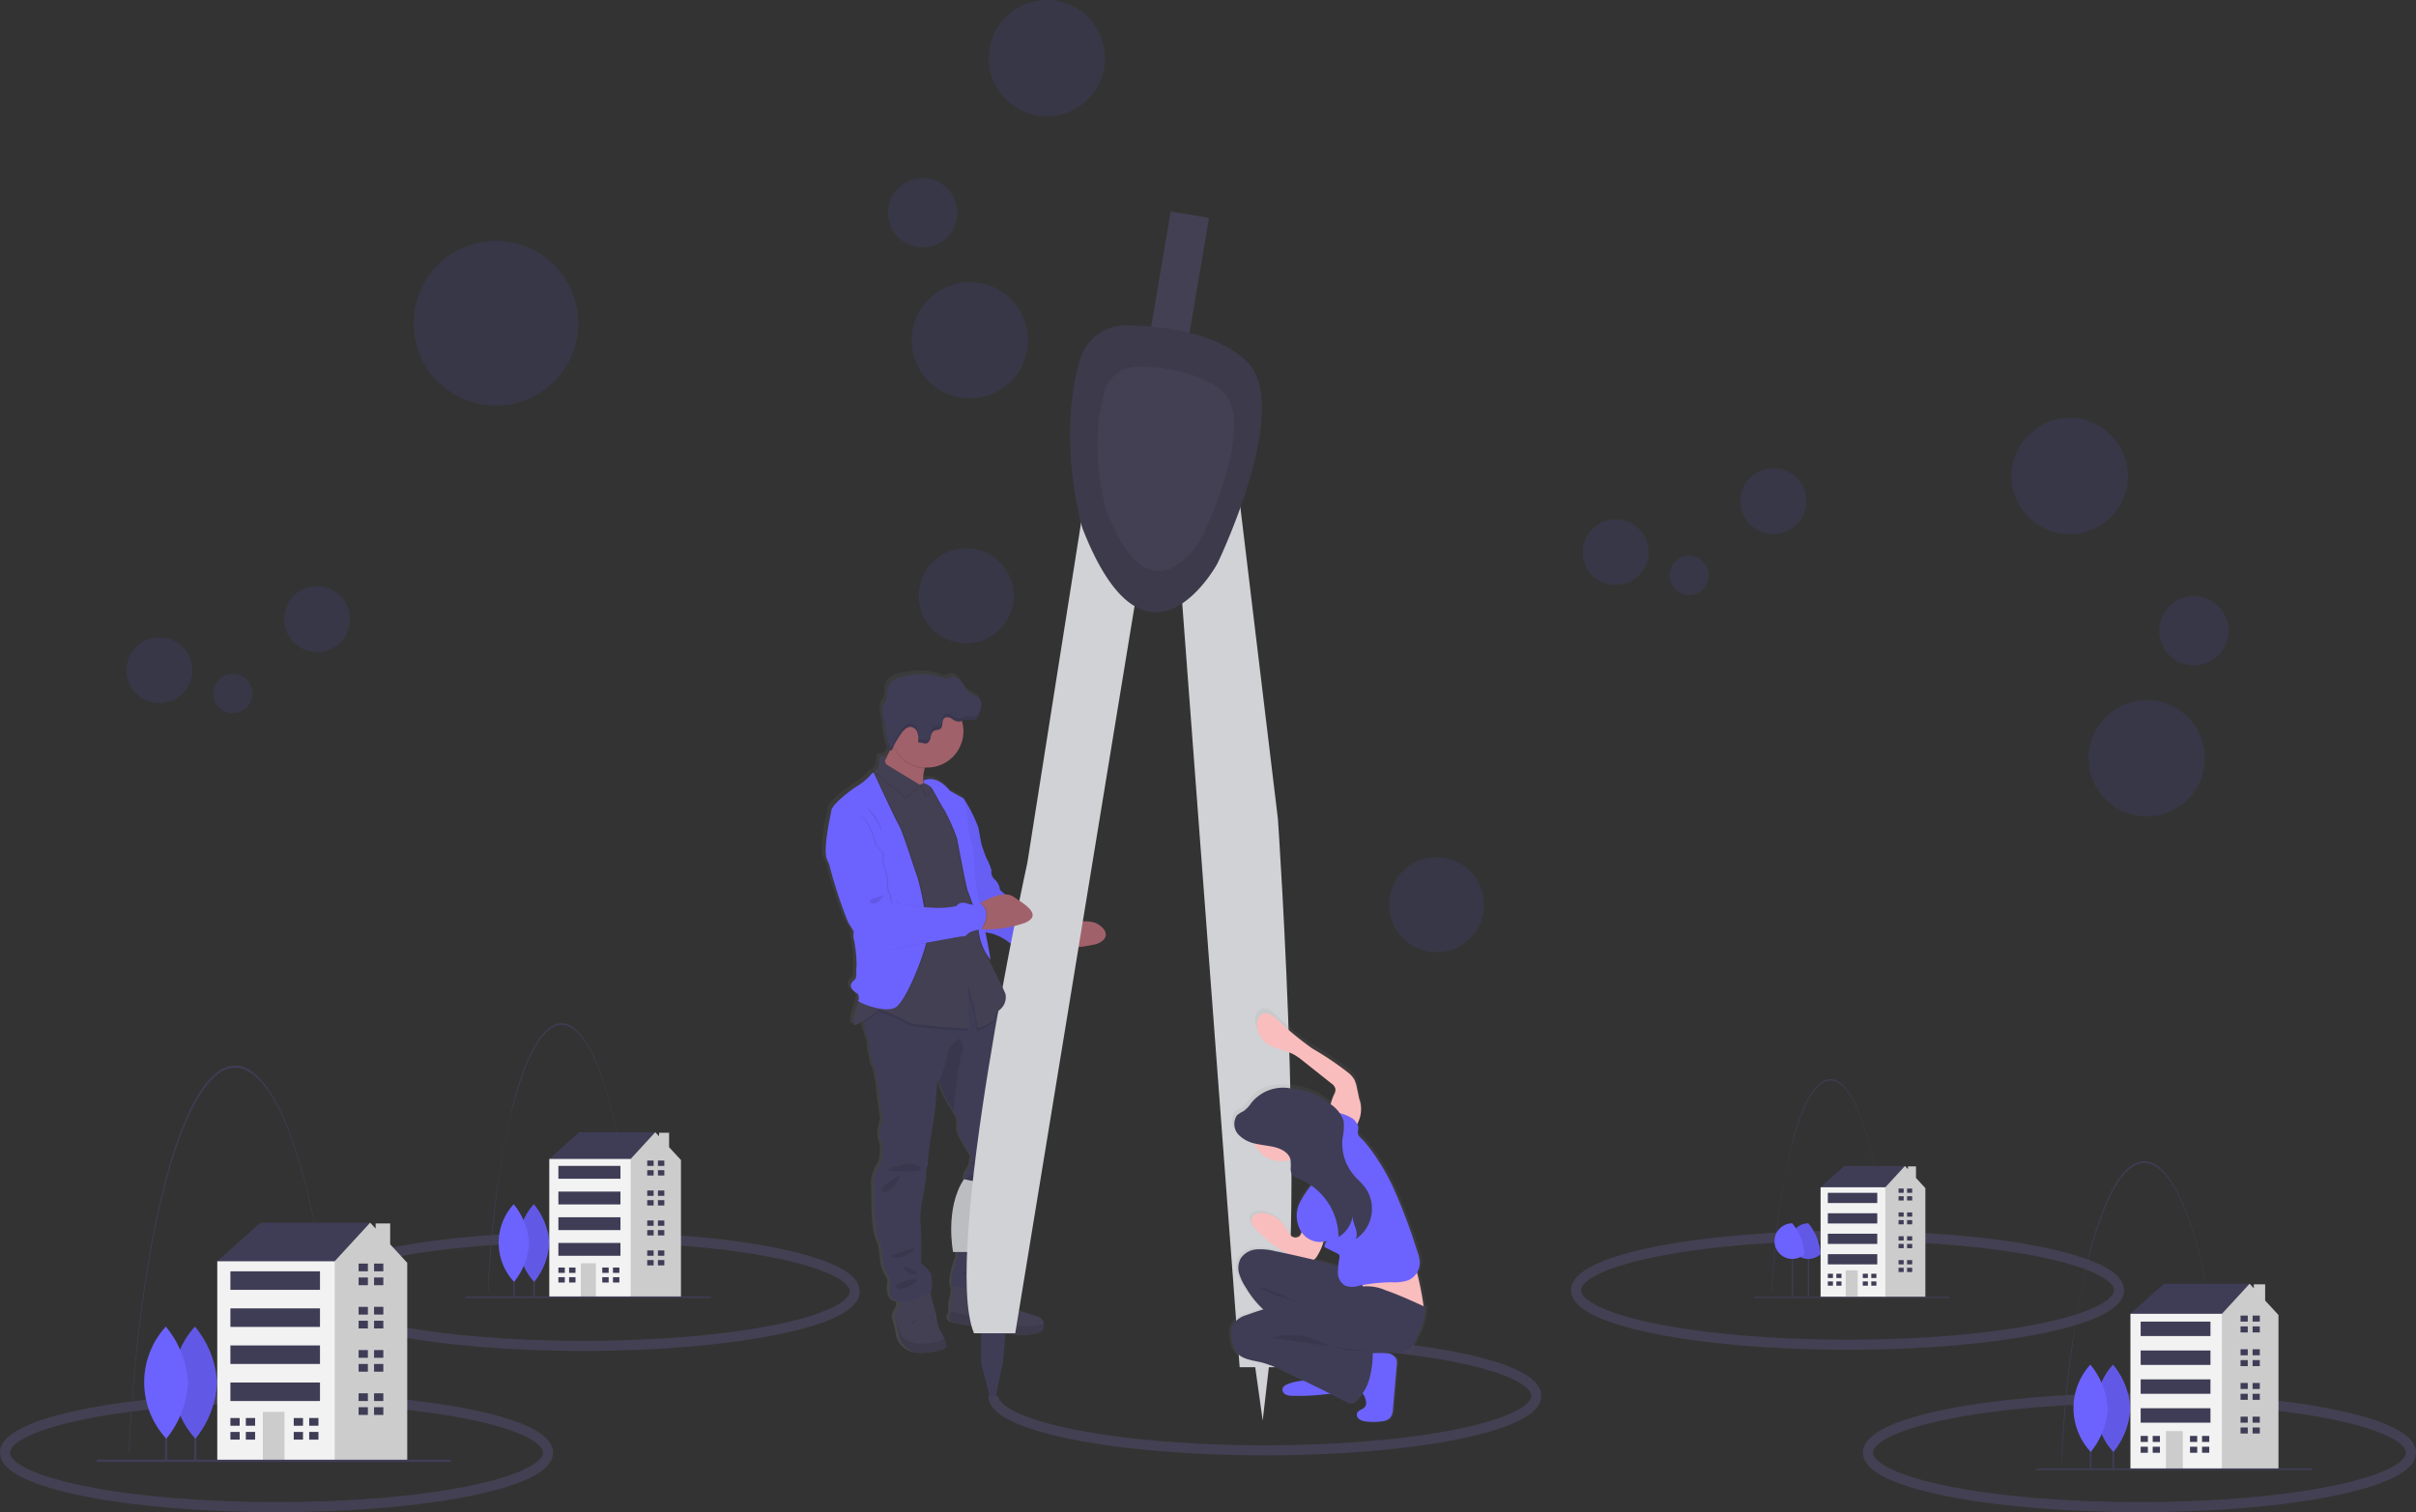 <svg xmlns="http://www.w3.org/2000/svg" xmlns:xlink="http://www.w3.org/1999/xlink" width="240.387" height="150.5" viewBox="0 0 240.387 150.5"><rect x="0" y="0" width="240.387" height="150.5" fill="#333333" stroke="none"/><defs><style>.a{fill:none;stroke:#444053;stroke-miterlimit:10;}.b{fill:url(#a);}.c{fill:#444053;}.d,.l,.m{opacity:0.1;}.e{fill:#3f3d56;}.f{fill:#a1616a;}.g,.m{fill:#6c63ff;}.h{opacity:0.05;}.i{fill:#d0d2d5;}.j{fill:url(#b);}.k{fill:#fabdbd;}.n{fill:#ccc;}.o{fill:#f2f2f2;}</style><linearGradient id="a" x1="1.168" y1="1" x2="1.168" gradientUnits="objectBoundingBox"><stop offset="0" stop-color="gray" stop-opacity="0.251"/><stop offset="0.54" stop-color="gray" stop-opacity="0.122"/><stop offset="1" stop-color="gray" stop-opacity="0.102"/></linearGradient><linearGradient id="b" x1="-0.934" y1="0.5" x2="0.066" y2="0.5" xlink:href="#a"/></defs><g transform="translate(-1056.319 -560.742)"><g transform="translate(1056.819 560.742)"><ellipse class="a" cx="27.013" cy="5.425" rx="27.013" ry="5.425" transform="translate(156.314 122.987)"/><path class="b" d="M430.173,431.878a6.19,6.19,0,0,0,.269.59v.025a45.682,45.682,0,0,0,1.878,5.719c.174.287.371.6.565.9a2.008,2.008,0,0,0,0,.678,12.855,12.855,0,0,1,.3,2.821c-.1.319.12,1.112-.226,1.388s-.7.755.359,1.39c0,0,.2.536.02.656-.02.014,0,.043.05.081-.292.864-.719,2.261-.452,2.36.147.057.545-.151.981-.432.011.057.02.118.032.179a8.627,8.627,0,0,0,.321,1.372,2.68,2.68,0,0,1,.285,1.4c-.1.24.285.773.194.983s.3.893.3.893a9.849,9.849,0,0,1,.373,1.772c-.016.448.42,3.334.42,3.334s-.452,1.49-.226,1.921a3.51,3.51,0,0,1,0,2.473,3.815,3.815,0,0,0-.689,2.1c.151.328-.21,4.379.7,6.047a18.6,18.6,0,0,1,.255,1.876,5.859,5.859,0,0,0,.719,1.652s-.434,1.808.631,2.114a1,1,0,0,0,.226.043,1.015,1.015,0,0,1-.077.583,2.307,2.307,0,0,0-.38.841h0a.226.226,0,0,0,.02.17,15.04,15.04,0,0,1,.452,1.921s.479,2.01,3.117,1.519c0,0,1.784-.1,1.634-.73a4.115,4.115,0,0,0-.194-.606,3.91,3.91,0,0,1-.167-.391c-.029-.149-.4-.567-.434-.85a7.442,7.442,0,0,1-.226-1.013c.043-.179-.4-1.458-.436-1.743a2.948,2.948,0,0,0-.17-.579l.095-.045a5,5,0,0,0,.032-1.831,4.173,4.173,0,0,0-1.035-1.13,31.762,31.762,0,0,0-.029-3.739,9.115,9.115,0,0,1,.075-2.143,25.061,25.061,0,0,0,.479-2.939,2.486,2.486,0,0,1,.149-.983,36.052,36.052,0,0,1,.524-3.976,47.143,47.143,0,0,0,.452-4.824l.14.4a15.447,15.447,0,0,0,.7,1.77c.115.181.452.76.742,1.243l.427.723a2.53,2.53,0,0,1,.059,1.13c-.136.43,1.395,2.753,1.395,2.753a1.376,1.376,0,0,0-.149.626c.043.226-.466.938-.466.938s-.194.64-.075.864a5.505,5.505,0,0,1-.194,1.548s-.511,2.918-.631,3.262a18.835,18.835,0,0,0,.061,2.694s-.94,2.408-.5,3.208a2.041,2.041,0,0,1-.095.931,3.826,3.826,0,0,0-.095,1.395v.065s-.511.678.133.954a16.137,16.137,0,0,0,2.835.475s2.082.6,3.086.76,3.1.1,3.253-.506a1.63,1.63,0,0,0,.054-.583.726.726,0,0,0-.414-.579,17.008,17.008,0,0,0-1.89-.626s-.99-.226-1.081-.656-1.5-1.623-1.5-1.623-.016-.084-.045-.2h.045l-.068-.068c-.07-.226-.183-.524-.321-.468h0a.339.339,0,0,1,.154-.466,2.239,2.239,0,0,0,.719-2.247c-.151-1.013-.179-.834.136-1.415a2.78,2.78,0,0,0,.226-1.4l.83-3.092a4.681,4.681,0,0,0,.24-1.176,2.2,2.2,0,0,1,.24-.9A12.656,12.656,0,0,1,450,460.83c.33-.491-.226-2.22-.226-2.22a27.4,27.4,0,0,1-.479-3.9,32.585,32.585,0,0,0-1.32-5.464,1.42,1.42,0,0,1-.208-.925,2.362,2.362,0,0,0-.31-1.033l-.056-.115a1,1,0,0,1,.246-.226,1.552,1.552,0,0,0,.547-1.239l-5.111-12.046c0-.036,2.367-4.871,2.36-4.908a14.541,14.541,0,0,0-1.478-2.9h0a.169.169,0,0,0-.057-.066c-.3-.138-1.318-.714-1.318-.714a2.618,2.618,0,0,0-2.034-1.182,1.383,1.383,0,0,0-.452.07.992.992,0,0,0-.151.061l-.023.2a4.034,4.034,0,0,1,.106-1.356c.011-.038.023-.079.032-.118h.226a3.644,3.644,0,0,0,3.655-3.633,3.693,3.693,0,0,0-.14-1.006l-.018-.052.113-.05c.452-.167,1.02.118,1.386-.185a1.051,1.051,0,0,0,.276-.477,2.863,2.863,0,0,0,.2-.757v-.136a.251.251,0,0,0,0-.041.4.4,0,0,0,0-.05V416.3h0a.879.879,0,0,0-.194-.452c-.24-.28-.64-.348-.943-.554a2.282,2.282,0,0,1-.6-.708,2.63,2.63,0,0,0-.585-.721.861.861,0,0,0-.879-.138.992.992,0,0,1-.289.136.6.6,0,0,1-.319-.086,6.181,6.181,0,0,0-3.391-.255,4.411,4.411,0,0,0-1.336.321,1.582,1.582,0,0,0-.9.979c-.093.35-.023.73-.133,1.076-.077.226-.226.434-.321.662a1.358,1.358,0,0,0-.086.373h0v.036a6.553,6.553,0,0,0,.26,1.582,9.147,9.147,0,0,0,.375,2.188,1.31,1.31,0,0,0,.117.24c-.108.226-.226.466-.339.689-.167-.047-.678-.161-.7.287a2.437,2.437,0,0,1-.249,1.049.748.748,0,0,1-.075.052.145.145,0,0,0-.084.147h0l-.059.045a.145.145,0,0,0-.072.025c-.032-.054-.136-.059-.466.335a6.351,6.351,0,0,1-1.5,1.153s-2.22,1.548-2.34,2.26S429.793,430.845,430.173,431.878Zm9.747-7.555V424.3l.027.014Zm6.031,50.635a.485.485,0,0,1-.19.038Z" transform="translate(-348.786 -346.682)"/><path class="c" d="M465.536,692.367c-2.606.488-3.081-1.51-3.081-1.51a13.854,13.854,0,0,0-.452-1.91.226.226,0,0,1-.02-.17h0a2.316,2.316,0,0,1,.375-.836c.163-.192.029-.992.029-.992l3.02-.769a4.531,4.531,0,0,1,.3.888c.032.28.475,1.555.43,1.732a6.837,6.837,0,0,0,.226,1.008c.032.283.4.7.43.843a3.171,3.171,0,0,0,.163.391,3.811,3.811,0,0,1,.192.6C467.3,692.263,465.536,692.367,465.536,692.367Z" transform="translate(-373.482 -557.793)"/><path class="d" d="M465.536,701.26c-2.606.488-3.081-1.51-3.081-1.51a13.859,13.859,0,0,0-.452-1.91.226.226,0,0,1-.02-.17l.626,1.808s.52,1.083,2.444.918a4.486,4.486,0,0,0,1.9-.452,3.809,3.809,0,0,1,.192.6C467.3,701.156,465.536,701.26,465.536,701.26Z" transform="translate(-373.482 -566.685)"/><path class="d" d="M468.75,699.328s.653.016.7-.518Z" transform="translate(-378.726 -567.568)"/><path class="e" d="M463.935,562.783a12.682,12.682,0,0,0-.7,2.62,2.243,2.243,0,0,0-.226.9,4.582,4.582,0,0,1-.226,1.171l-.857,3.065a2.774,2.774,0,0,1-.226,1.39c-.31.579-.28.4-.133,1.408a2.243,2.243,0,0,1-.71,2.236c-.534.3.237.992.237.992s-3.407.918-4.119.355.371-3.345.371-3.345a19.023,19.023,0,0,1-.059-2.681c.118-.341.622-3.244.622-3.244a5.456,5.456,0,0,0,.192-1.539c-.12-.221.075-.859.075-.859s.5-.712.452-.934a1.394,1.394,0,0,1,.149-.622s-1.51-2.31-1.379-2.74a2.6,2.6,0,0,0-.059-1.13s-.19-.328-.42-.719c-.28-.481-.619-1.056-.735-1.236a15.791,15.791,0,0,1-.689-1.759l-.14-.4a41.981,41.981,0,0,1-.452,4.8,31.627,31.627,0,0,0-.518,3.956,2.461,2.461,0,0,0-.149.977,24.965,24.965,0,0,1-.475,2.939,8.827,8.827,0,0,0-.072,2.134,30.422,30.422,0,0,1,.029,3.716,4.158,4.158,0,0,1,1.022,1.13,4.962,4.962,0,0,1-.029,1.822s-2.369,1.184-3.422.873-.622-2.1-.622-2.1a5.724,5.724,0,0,1-.71-1.643,18.593,18.593,0,0,0-.253-1.867c-.9-1.659-.547-5.685-.694-6.013a3.82,3.82,0,0,1,.678-2.086,3.5,3.5,0,0,0,0-2.459c-.226-.425.226-1.91.226-1.91s-.429-2.873-.414-3.316a9.842,9.842,0,0,0-.371-1.763s-.384-.678-.3-.888-.3-.741-.192-.977a2.677,2.677,0,0,0-.283-1.392,8.919,8.919,0,0,1-.316-1.356c-.09-.511-.156-.961-.156-.961l2.444-1.969,6.1-1.6,2.315-.753,2.236,3.524s.226.368.436.793a2.356,2.356,0,0,1,.305,1.029,1.417,1.417,0,0,0,.208.918,32.742,32.742,0,0,1,1.3,5.425,27.561,27.561,0,0,0,.475,3.881S464.26,562.3,463.935,562.783Z" transform="translate(-362.581 -448.526)"/><path class="d" d="M458.21,631.355s2.606-1.11,3.375-.326S458.21,631.355,458.21,631.355Z" transform="translate(-370.568 -514.892)"/><path class="d" d="M458.093,635.39s-2.642,1.494-1.738,1.734S458.093,635.39,458.093,635.39Z" transform="translate(-368.986 -518.484)"/><path class="d" d="M496.817,629.7s-1.13.072-.7.3S496.817,629.7,496.817,629.7Z" transform="translate(-399.832 -514.08)"/><path class="d" d="M496.463,631.2c-.016.075-3.273,1.13-2.636,1.6S496.463,631.2,496.463,631.2Z" transform="translate(-398.07 -515.241)"/><path class="d" d="M459.91,668.713c.488-.072,3.214-1.331,2.147-.427A2.125,2.125,0,0,1,459.91,668.713Z" transform="translate(-371.884 -543.691)"/><path class="d" d="M465.87,675.68a1.059,1.059,0,0,0,1.142.8C467.916,676.36,465.87,675.68,465.87,675.68Z" transform="translate(-376.497 -549.666)"/><path class="d" d="M462.53,681.789c.163-.045,2.1-.934,2.147-.518s-1.851,1.13-2,.918A.8.8,0,0,1,462.53,681.789Z" transform="translate(-373.912 -553.908)"/><path class="d" d="M490.31,678.012c.226-.014,2.457-.726,2.9-.088Z" transform="translate(-395.412 -551.198)"/><path class="d" d="M499.22,680.326a.782.782,0,0,1,.769-.163C500.373,680.342,499.22,680.326,499.22,680.326Z" transform="translate(-402.308 -553.096)"/><path class="d" d="M477.47,697.3a.66.66,0,0,0,.5.52Z" transform="translate(-385.474 -566.399)"/><path class="c" d="M495.318,687.059c-.147.608-2.222.667-3.212.5s-3.052-.755-3.052-.755a16.663,16.663,0,0,1-2.8-.475c-.638-.267-.133-.947-.133-.947v-.063a3.885,3.885,0,0,1,.093-1.388,2.932,2.932,0,0,0,.075-1.2s3.065.592,3.124.312a1.614,1.614,0,0,1,.755-.771c.222-.093.387.741.387.741s1.393,1.185,1.481,1.614,1.065.651,1.065.651a16.558,16.558,0,0,1,1.867.622.719.719,0,0,1,.409.574A1.613,1.613,0,0,1,495.318,687.059Z" transform="translate(-392.024 -554.765)"/><path class="d" d="M495.318,697.516c-.147.608-2.222.667-3.212.5s-3.052-.755-3.052-.755a16.67,16.67,0,0,1-2.8-.475c-.638-.267-.133-.947-.133-.947v-.063l3.1.678a8.436,8.436,0,0,0,2.5.651c.854,0,2.765.35,3.653-.181A1.613,1.613,0,0,1,495.318,697.516Z" transform="translate(-392.024 -565.223)"/><path class="d" d="M506.379,693.11a2.02,2.02,0,0,1-.739,1.3Z" transform="translate(-407.277 -563.156)"/><path class="f" d="M534.283,526.123a14.714,14.714,0,0,1-3.82.371h-.452l-.581-1.185.581-.988s.534-.147,1.243-.276c1.047-.188,2.487-.335,3.165.088C535.558,524.841,535.436,525.7,534.283,526.123Z" transform="translate(-425.689 -432.165)"/><path class="g" d="M488.118,470.146l.258-.3a14.471,14.471,0,0,1,1.46,2.882c.138.789.316,1.7.316,1.7s.335,1.026.554,1.481A5.007,5.007,0,0,1,491.14,477a.944.944,0,0,0,.335.9,1.686,1.686,0,0,1,.513,1.026s1.5,1.46,2.292,1.5,3.058.434,2.982.827.947.633,1.356.732-2.663,1.286-.854,2.814c0,0-1.146.226-1.264.513s-1.322-.158-1.322-.158a1.251,1.251,0,0,0-1.146-.651,1.791,1.791,0,0,1-1.343-.493,5.053,5.053,0,0,0-1.381-.692c-.493-.138-1.146-.2-1.166-.337s-2.961-12.833-2.961-12.833Z" transform="translate(-392.99 -390.364)"/><path class="h" d="M488.118,470.366l.258-.3a14.441,14.441,0,0,1,1.46,2.884c.138.791.316,1.7.316,1.7s.335,1.026.554,1.481a5.047,5.047,0,0,1,.434,1.085.941.941,0,0,0,.335.9,1.681,1.681,0,0,1,.513,1.026s1.5,1.462,2.292,1.5,3.058.434,2.982.83.947.633,1.356.73-2.663,1.289-.854,2.81c0,0-1.146.226-1.264.513s-1.322-.158-1.322-.158a1.251,1.251,0,0,0-1.146-.651,1.777,1.777,0,0,1-1.343-.5,5,5,0,0,0-1.381-.689c-.493-.138-1.146-.2-1.166-.337s-2.961-12.835-2.961-12.835Z" transform="translate(-392.99 -390.534)"/><path class="a" d="M532.513,708.78c14.919,0,27.013,2.43,27.013,5.425s-12.094,5.425-27.013,5.425S505.5,717.2,505.5,714.205" transform="translate(-407.168 -575.284)"/><rect class="c" width="3.863" height="28.724" transform="translate(115.985 21.044) rotate(9.63)"/><path class="i" d="M550.34,597.93l.845,6.036.723-6.275Z" transform="translate(-426.049 -462.582)"/><path class="e" d="M430.2,581.323v3.743l.845,3.257h.6l.726-3.5.362-4.225Z" transform="translate(-333.066 -449.355)"/><path class="i" d="M488.244,637.42l1.808.362s-2.05,5.672-.6,6.879h-2.29S486.314,640.316,488.244,637.42Z" transform="translate(-392.831 -520.055)"/><path class="d" d="M488.244,637.42l1.808.362s-2.05,5.672-.6,6.879h-2.29S486.314,640.316,488.244,637.42Z" transform="translate(-392.831 -520.055)"/><path class="i" d="M505.574,335.75l-5.794,36.69s-8.567,39.107-5.31,46.831h4.105L510.886,344.2Z" transform="translate(-398.06 -286.577)"/><path class="i" d="M591.887,315.59l4.442,36.878s3.235,46.98-.307,54.577h-3.5l-6.253-83.207Z" transform="translate(-469.68 -270.975)"/><path class="c" d="M540.265,264.834a4.747,4.747,0,0,1,4.681-3.391c3.574.09,9.1.741,11.981,3.694,4.467,4.587-3.018,20.035-3.018,20.035s-7.008,12.914-13.4-3.5C540.505,281.686,537.856,272.9,540.265,264.834Z" transform="translate(-433.292 -229.067)"/><path class="d" d="M540.265,264.834a4.747,4.747,0,0,1,4.681-3.391c3.574.09,9.1.741,11.981,3.694,4.467,4.587-3.018,20.035-3.018,20.035s-7.008,12.914-13.4-3.5C540.505,281.686,537.856,272.9,540.265,264.834Z" transform="translate(-433.292 -229.067)"/><path class="c" d="M552.128,282.076a3.391,3.391,0,0,1,3.334-2.41c2.543.066,6.476.529,8.522,2.631,3.18,3.264-2.148,14.264-2.148,14.264s-4.973,9.193-9.539-2.487C552.3,294.068,550.41,287.817,552.128,282.076Z" transform="translate(-442.697 -243.17)"/><path class="j" d="M609.247,594.7a2.882,2.882,0,0,0,.5,1.652c.61.755,1.72.814,2.67,1.051a11.753,11.753,0,0,1,2.111.832l2.055.972a5.356,5.356,0,0,0-1.542.321c-.264.1-.554.258-.592.534a.57.57,0,0,0,.341.547,1.609,1.609,0,0,0,.678.12,22.791,22.791,0,0,0,3.662-.192l.145-.02q.936.463,1.863.947a.727.727,0,0,0,.784-.19,4.156,4.156,0,0,0,.7-.8c.036.063.072.124.1.185.2.382.387.882.1,1.207-.226.253-.653.3-.782.6a.545.545,0,0,0,.21.613,1.392,1.392,0,0,0,.658.226,5.836,5.836,0,0,0,1.684-.014,1.357,1.357,0,0,0,.814-.346,1.493,1.493,0,0,0,.289-.9l.386-4.392a1.317,1.317,0,0,0-.045-.624,1.227,1.227,0,0,0-1-.594h-.043c.334,0,.678-.016,1.04-.016a2.487,2.487,0,0,0,.931-.118,2.39,2.39,0,0,0,1.13-1.386,6.738,6.738,0,0,0,.9-3.12l-.176-.079a23.791,23.791,0,0,0-.678-3.361,1.87,1.87,0,0,0,.3-1.017,3.762,3.762,0,0,0-.255-1.157,58.325,58.325,0,0,0-2.392-6.3,21.8,21.8,0,0,0-2.26-3.843q-.346-.452-.719-.9c-.181-.208-.585-.5-.66-.766s.084-.522,0-.793a1.329,1.329,0,0,0-.081-.206,3.224,3.224,0,0,0,.194-2.586l-.226-1.087a2.938,2.938,0,0,0-.28-.861,2.516,2.516,0,0,0-.54-.613,30.762,30.762,0,0,0-3.737-2.5,33.762,33.762,0,0,1-3.689-3c-.362-.321-.816-.667-1.284-.531a1.11,1.11,0,0,0-.678,1.1,2.274,2.274,0,0,0,.735,1.7c.818.748,2.055.809,3.029,1.338a7.1,7.1,0,0,1,.952.662l2.83,2.222a.983.983,0,0,1,.441.574.923.923,0,0,1-.068.425c-.106.326-.287.735-.42,1.148l-.226-.163a8.87,8.87,0,0,0-1.5-.9,7.442,7.442,0,0,0-2.195-.527c-1.67-.188-3.165.07-4.186,1.465a3.094,3.094,0,0,1-.793.816,2.943,2.943,0,0,0-.644.409,1.566,1.566,0,0,0,.267,2.034,3.164,3.164,0,0,0,1.487.775,3.056,3.056,0,0,0,3.712,1.664,4.538,4.538,0,0,1,.02.877,1.011,1.011,0,0,0,.319.812,1.331,1.331,0,0,0,.389.181,5.965,5.965,0,0,1,1.408.735,7.233,7.233,0,0,0-1.248,1.865,3.034,3.034,0,0,0,.226,2.821l.014.018a.936.936,0,0,1-.206.38.678.678,0,0,1-.934-.095,3.553,3.553,0,0,1-.488-.753,3.151,3.151,0,0,0-2.034-1.438,1.634,1.634,0,0,0-.938.038.827.827,0,0,0-.545.705,1.314,1.314,0,0,0,.493.866A14.371,14.371,0,0,0,614.216,586a8,8,0,0,0,.762.416q-.678-.142-1.338-.278a6.051,6.051,0,0,0-1.888-.165,2.107,2.107,0,0,0-1.582.922,2.035,2.035,0,0,0-.147,1.537,5.168,5.168,0,0,0,.694,1.424,10.138,10.138,0,0,0,1.734,2.17c-.565.17-1.13.355-1.682.558a2.33,2.33,0,0,0-1.383.958A2.2,2.2,0,0,0,609.247,594.7Zm8.321-7.686h.02a.707.707,0,0,0,.3-.251,4.1,4.1,0,0,0,.714-1.546,1.743,1.743,0,0,0,.384-.1.859.859,0,0,0-.267.624l1.275.624a.475.475,0,0,1,.226.179.452.452,0,0,1,.025.267c-.036.292-.093.583-.129.873-.382-.113-.757-.2-1.094-.294-.479-.131-.965-.253-1.451-.375Z" transform="translate(-487.445 -461.804)"/><path class="k" d="M636.739,614.963a2.444,2.444,0,0,0,1.9-.305,1.166,1.166,0,0,1,.368-.172.751.751,0,0,1,.628.251,2.023,2.023,0,0,1,.326,2.143,4.553,4.553,0,0,1-1.433,1.759,13.014,13.014,0,0,1-1.508,1.072,2.794,2.794,0,0,0-1.546-1.5,3.391,3.391,0,0,1-1.426-1.442c-.265-.416-.5-.4-.262-.827a6.263,6.263,0,0,1,.94-1.13,3.665,3.665,0,0,0,.506-.678c.158-.285.122-.47.366-.244.161.149.226.472.411.646A1.808,1.808,0,0,0,636.739,614.963Z" transform="translate(-506.378 -501.762)"/><path class="k" d="M629.3,572.271a.96.96,0,0,0,.066-.418.981.981,0,0,0-.432-.567l-2.764-2.193a6.8,6.8,0,0,0-.927-.653c-.954-.522-2.159-.583-2.959-1.32a2.272,2.272,0,0,1-.719-1.684,1.107,1.107,0,0,1,.653-1.09c.427-.127.9.208,1.257.527a33.15,33.15,0,0,0,3.6,2.964,30.184,30.184,0,0,1,3.653,2.471,2.461,2.461,0,0,1,.5.59,3.03,3.03,0,0,1,.274.852l.226,1.071a3.049,3.049,0,0,1-.264,2.649.965.965,0,0,1-.737.364,1.451,1.451,0,0,1-.567-.194c-.452-.226-1.27-.452-1.408-1.017A5.02,5.02,0,0,1,629.3,572.271Z" transform="translate(-496.992 -463.478)"/><path class="k" d="M622.927,654.435a3.621,3.621,0,0,1-.477-.741,3.076,3.076,0,0,0-1.985-1.42,1.6,1.6,0,0,0-.9.036.816.816,0,0,0-.531.7,1.3,1.3,0,0,0,.479.852,14.016,14.016,0,0,0,2.432,2.034,6.415,6.415,0,0,0,2.959,1.026.745.745,0,0,0,.317-.029.707.707,0,0,0,.289-.246,5.534,5.534,0,0,0,.9-2.55c-.054.323-1.874-.432-2.08-.335-.3.142-.274.567-.493.771A.653.653,0,0,1,622.927,654.435Z" transform="translate(-495.035 -531.513)"/><path class="k" d="M669.791,678.069a.6.6,0,0,1-.063.328c-.124.194-.4.2-.633.163a11.573,11.573,0,0,1-1.558-.375l-4.641-1.34a.423.423,0,0,1-.2-.1.412.412,0,0,1-.093-.2,5.457,5.457,0,0,1-.1-2.034.41.41,0,0,1,.477-.418,19.682,19.682,0,0,1,2.188-.1,11.054,11.054,0,0,0,1.422-.031,10.281,10.281,0,0,1,1.926-.368c.531.045.509.452.563.9A31.127,31.127,0,0,1,669.791,678.069Z" transform="translate(-528.641 -548.045)"/><path class="e" d="M616.977,668.434a5.792,5.792,0,0,0-1.845-.165,2.052,2.052,0,0,0-1.544.9,2.009,2.009,0,0,0-.145,1.519,5.255,5.255,0,0,0,.678,1.4,9.23,9.23,0,0,0,1.982,2.387c.4.314.832.574,1.212.9a8.358,8.358,0,0,1,1.793,2.656,11.24,11.24,0,0,1,1.1,2.821.282.282,0,0,0,.1.2.268.268,0,0,0,.2.014l2.227-.411a.348.348,0,0,0,.312-.529,15.579,15.579,0,0,0-2.656-5.744,5.1,5.1,0,0,0,4.48,1.3,1.75,1.75,0,0,0,.85-.369,2.04,2.04,0,0,0,.364-1.881,13.8,13.8,0,0,0-.411-1.734c-.418-1.356-2.222-1.722-3.445-2.053Q619.622,668.968,616.977,668.434Z" transform="translate(-490.644 -543.919)"/><path class="d" d="M625.384,685.829a2.448,2.448,0,0,1,.845.561,6.147,6.147,0,0,0-2.1-.888,7.459,7.459,0,0,1-2.034-.981A24.384,24.384,0,0,1,625.384,685.829Z" transform="translate(-497.403 -556.508)"/><path class="g" d="M666.2,717.9c.192.38.375.87.1,1.194-.212.249-.637.292-.764.595a.54.54,0,0,0,.206.606,1.33,1.33,0,0,0,.642.226,5.738,5.738,0,0,0,1.646-.014,1.32,1.32,0,0,0,.793-.341,1.488,1.488,0,0,0,.283-.9l.378-4.336a1.356,1.356,0,0,0-.043-.617,1.2,1.2,0,0,0-.979-.585,5.253,5.253,0,0,0-1.331-.054,1.406,1.406,0,0,0-.83.285,1.6,1.6,0,0,0-.391.9,6.592,6.592,0,0,0-.326,1.752A4.319,4.319,0,0,0,666.2,717.9Z" transform="translate(-531.007 -579.056)"/><path class="g" d="M635.9,722.587a5.278,5.278,0,0,0-2.511.282c-.258.095-.54.255-.579.527a.563.563,0,0,0,.335.54,1.581,1.581,0,0,0,.665.12,22.539,22.539,0,0,0,3.576-.19,1.924,1.924,0,0,0,.87-.274.678.678,0,0,0,.274-.8c-.142-.3-.531-.391-.719-.66-.136-.194-.169-.482-.382-.583a.654.654,0,0,0-.486.036c-.226.079-.769.158-.924.346A2.6,2.6,0,0,0,635.9,722.587Z" transform="translate(-505.698 -585.14)"/><circle class="k" cx="2.968" cy="2.968" r="2.968" transform="translate(124.031 109.637)"/><path class="g" d="M644.574,608.464a3.967,3.967,0,0,0-1.659-.579.868.868,0,0,0-.6.029.882.882,0,0,0-.287.353,3.284,3.284,0,0,0-.393.938,1.09,1.09,0,0,0,.226.956c.176.181.43.271.61.452a1.13,1.13,0,0,1,.267.977,2.922,2.922,0,0,1-.4.965,16.347,16.347,0,0,1-1.487,2.188A9.246,9.246,0,0,0,639.3,617a3.024,3.024,0,0,0,.226,2.785,2.248,2.248,0,0,0,2.55.884.842.842,0,0,0-.258.615l1.243.617a.47.47,0,0,1,.226.176.452.452,0,0,1,.023.262,8.249,8.249,0,0,0-.152,1.521,1.48,1.48,0,0,0,.728,1.266,2.2,2.2,0,0,0,1.386,0,17.289,17.289,0,0,1,3.271-.343,4.132,4.132,0,0,0,1.616-.2,1.922,1.922,0,0,0,1.146-1.738,3.71,3.71,0,0,0-.251-1.144,57.766,57.766,0,0,0-2.335-6.219,21.843,21.843,0,0,0-2.218-3.8c-.226-.3-.452-.6-.7-.884-.176-.206-.572-.5-.644-.757s.081-.515,0-.782a1.582,1.582,0,0,0-.576-.8Z" transform="translate(-510.536 -497.166)"/><path class="e" d="M629.575,686.546c-1.3-.6-2.6-1.2-3.958-1.67a4.53,4.53,0,0,0-3.088-.226c-.294.117-.561.287-.843.425a9.5,9.5,0,0,1-3.081.644,28.937,28.937,0,0,0-6.815,1.621,2.373,2.373,0,0,0-1.356.945,2.163,2.163,0,0,0-.145,1.13,2.876,2.876,0,0,0,.486,1.632c.6.746,1.68.8,2.606,1.038a11.426,11.426,0,0,1,2.064.823c2.165,1.033,4.333,2.066,6.458,3.185a.7.7,0,0,0,.764-.188,4.7,4.7,0,0,0,1.334-2.2,9.481,9.481,0,0,0,.339-2.572c.832,0,1.508-.036,2.34-.036a1.814,1.814,0,0,0,2.016-1.483A6.568,6.568,0,0,0,629.575,686.546Z" transform="translate(-488.253 -556.461)"/><path class="d" d="M628.8,706.373a4.283,4.283,0,0,1,1.917-.287,6.334,6.334,0,0,1,1.189.09,9.394,9.394,0,0,1,1.738.653,11.036,11.036,0,0,0,4.381.859" transform="translate(-502.596 -573.198)"/><path class="e" d="M612.051,602.05a3.237,3.237,0,0,0,1.6.8c.588.136,1.194.188,1.786.319.728.16,1.523.545,1.689,1.273a4.227,4.227,0,0,1,.023.879,1,1,0,0,0,.305.793,1.356,1.356,0,0,0,.38.179,6.329,6.329,0,0,1,4.069,5.841,2.878,2.878,0,0,0,1.4-2.062c0,.787.678,1.582.294,2.285a3.617,3.617,0,0,0,.87-5.256c-.3-.38-.678-.7-.99-1.06a4.914,4.914,0,0,1-1.171-3.752,5.36,5.36,0,0,0,.106-1.713,3.312,3.312,0,0,0-1.51-1.786,8.682,8.682,0,0,0-1.465-.891,7.2,7.2,0,0,0-2.145-.522,4.054,4.054,0,0,0-4.089,1.447,2.978,2.978,0,0,1-.773.8,2.918,2.918,0,0,0-.631.4A1.562,1.562,0,0,0,612.051,602.05Z" transform="translate(-489.224 -489.025)"/><path class="f" d="M459.366,446.646c-.093-.038-6.535-2.7-5.651-3.228a7.272,7.272,0,0,0,1.619-2.685c.31-.726.52-1.313.52-1.313s5.172-.918,3.321,2.26a5.9,5.9,0,0,0-.653,1.562A3.457,3.457,0,0,0,459.366,446.646Z" transform="translate(-367.025 -366.717)"/><path class="d" d="M464.971,441.669a5.9,5.9,0,0,0-.653,1.562,3.617,3.617,0,0,1-3.052-2.147,3.16,3.16,0,0,1-.136-.353c.31-.726.52-1.313.52-1.313S466.822,438.5,464.971,441.669Z" transform="translate(-372.828 -366.715)"/><path class="f" d="M467.6,427.92a3.617,3.617,0,0,1-6.919,1.458,3.571,3.571,0,0,1-.307-1.458,3.617,3.617,0,0,1,7.087-1A3.661,3.661,0,0,1,467.6,427.92Z" transform="translate(-372.24 -355.128)"/><path class="d" d="M461.5,549.315a2.2,2.2,0,0,0-.524,1s-1.777,1.214-1.659.452a18.026,18.026,0,0,0-.927-3.888l.118,4.236s-5.685-.267-6.1-.678a14.665,14.665,0,0,0-2.83-1.218s-.744.6-1.429,1.049c-.09-.511-.156-.961-.156-.961l2.444-1.969,6.1-1.6,2.292-.737,2.236,3.524S461.3,548.89,461.5,549.315Z" transform="translate(-362.658 -448.526)"/><path class="c" d="M458.5,476.438a2,2,0,0,0-.651,1.1s-1.777,1.214-1.659.452a18,18,0,0,0-.918-3.879l.12,4.236s-5.687-.267-6.1-.678a14.6,14.6,0,0,0-2.844-1.214s-2.1,1.689-2.487,1.539.678-3.02.678-3.02l1.094-16.823s-.3-5,.149-5.183a.587.587,0,0,0,.185-.118,1.877,1.877,0,0,0,.407-1.246c.029-.531.739-.267.739-.267l-.414.534,3.671,2.231.032.02a4.4,4.4,0,0,1,.452-.2,1.6,1.6,0,0,1,1.04-.124,1.019,1.019,0,0,1,.389.35,4.332,4.332,0,0,1,.5,1.013l1.334,2.249s.678,2.993.678,3.11a15.518,15.518,0,0,0,.452,3.14,4.866,4.866,0,0,1,.387,2.222,12.164,12.164,0,0,0,.147,2.1c.979.8,1.481,3.524,1.481,3.524s1.542,3.052,1.659,3.407A1.6,1.6,0,0,1,458.5,476.438Z" transform="translate(-359.477 -375.983)"/><path class="d" d="M457.993,454.566a7.577,7.577,0,0,1-1.4,1.282l-3-2.534a1.881,1.881,0,0,0,.407-1.246c.029-.533.739-.267.739-.267l-.086.111a.479.479,0,0,0,.129.7Z" transform="translate(-366.993 -376.344)"/><path class="c" d="M457.993,454.039a7.616,7.616,0,0,1-1.4,1.284l-3-2.536a1.877,1.877,0,0,0,.407-1.246c.029-.531.739-.267.739-.267l-.086.111a.479.479,0,0,0,.129.7Z" transform="translate(-366.993 -375.937)"/><path class="d" d="M474.226,463.939c-.389.463-.938.99-.9.726a2.222,2.222,0,0,0-.552-1.105,1.649,1.649,0,0,1,1.076.029A1.019,1.019,0,0,1,474.226,463.939Z" transform="translate(-381.837 -385.436)"/><path class="c" d="M474.6,463.352c-.389.466-.938.99-.9.728s-.292-.692-.518-.952a1.6,1.6,0,0,1,1.04-.124,1,1,0,0,1,.382.348Z" transform="translate(-382.154 -385.028)"/><path class="d" d="M437.111,458.49s.038-.355-.475.258a6.258,6.258,0,0,1-1.469,1.135s-2.19,1.542-2.31,2.26-.83,3.791-.452,4.817,3.239,5.945,3.239,5.945a2.656,2.656,0,0,0-.574,1.935,12.907,12.907,0,0,1,.3,2.8c-.1.316.12,1.105-.226,1.381s-.689.75.357,1.383c0,0,.2.534.018.651s2.627,1.343,3.732.692,3.1-5.864,3.14-7.03a28,28,0,0,0-.968-5.922c-.355-.909-1.422-4.444-1.876-5.233S437.111,458.49,437.111,458.49Z" transform="translate(-350.512 -381.493)"/><path class="g" d="M436.551,458.49s.041-.355-.472.258a6.258,6.258,0,0,1-1.481,1.144s-2.193,1.542-2.31,2.261-.83,3.791-.452,4.817,3.237,5.945,3.237,5.945a2.648,2.648,0,0,0-.572,1.935,12.76,12.76,0,0,1,.3,2.8c-.1.317.118,1.105-.226,1.381s-.692.751.355,1.383c0,0,.2.534.02.651s2.627,1.343,3.732.692,3.1-5.864,3.14-7.03a27.86,27.86,0,0,0-.967-5.922c-.355-.909-1.422-4.444-1.876-5.233S436.551,458.49,436.551,458.49Z" transform="translate(-350.071 -381.493)"/><path class="d" d="M449.58,473.69s1.7,1.876,1.639,3.119A3.967,3.967,0,0,0,449.58,473.69Z" transform="translate(-363.889 -393.336)"/><path class="d" d="M474.814,461.36s1.1-.678,2.486,1.047c0,0,1.006.572,1.3.712s.633,3.809.633,3.809a5.878,5.878,0,0,1,.472,2.487,18.4,18.4,0,0,0,.515,4.028s1.144,5.608,1.105,5.764a5.654,5.654,0,0,1-1.146-2.713,16.682,16.682,0,0,0-1.085-4.087c-.138-.176-1.087-5.253-1.087-5.253a18.848,18.848,0,0,0-1.264-2.862c-.5-.71-1.105-2.055-1.356-2.292a2.609,2.609,0,0,0-.61-.393Z" transform="translate(-383.393 -383.692)"/><path class="g" d="M474.793,461.36s1.234-.678,2.615,1.047c0,0,1.008.572,1.3.712s.631,3.809.631,3.809a5.905,5.905,0,0,1,.475,2.487,18.57,18.57,0,0,0,.513,4.028s1.146,5.608,1.105,5.764a5.653,5.653,0,0,1-1.146-2.713,16.779,16.779,0,0,0-1.085-4.087c-.138-.176-1.085-5.253-1.085-5.253a19.417,19.417,0,0,0-1.264-2.851c-.493-.717-1.108-2.055-1.356-2.292a2.472,2.472,0,0,0-.73-.393Z" transform="translate(-383.385 -383.692)"/><path class="f" d="M498.85,513.009s2.349-1.539,3.483-.78,2.993,1.838,1.166,2.618a11.416,11.416,0,0,1-4.354.631Z" transform="translate(-402.022 -423)"/><path class="d" d="M483.881,576.96c-.35.753-.64,4.521-.836,5.724-.28-.481-.619-1.056-.735-1.236a15.785,15.785,0,0,1-.689-1.759,11.682,11.682,0,0,0,.839-2.667c0-.7,1.13-1.571,1.13-1.571A1.307,1.307,0,0,1,483.881,576.96Z" transform="translate(-388.686 -472.093)"/><path class="d" d="M467.457,426.927a1.069,1.069,0,0,1-.176.072,1.092,1.092,0,0,1-.8-.262c-.246-.149-.588-.26-.8-.066-.278.253-.077.793-.364,1.038-.181.156-.468.1-.678.226s-.262.407-.314.646-.151.515-.389.586-.452-.084-.678-.077a.22.22,0,0,1-.136-.027.145.145,0,0,1-.023-.106,2.315,2.315,0,0,0-.077-.857.821.821,0,0,0-.6-.565c-.416-.063-.766.3-1.01.644a10.5,10.5,0,0,0-.7,1.13c-.011.02-.023.047-.036.079a3.571,3.571,0,0,1-.307-1.458,3.617,3.617,0,0,1,7.087-1Z" transform="translate(-372.24 -355.135)"/><path class="e" d="M458.515,421.007c.244-.344.595-.708,1.01-.644a.823.823,0,0,1,.6.563,2.276,2.276,0,0,1,.075.857.158.158,0,0,0,.025.109c.032.036.088.029.136.027.226,0,.463.142.678.077s.339-.346.389-.585a.942.942,0,0,1,.314-.647c.208-.131.491-.075.678-.226.287-.244.086-.787.364-1.038.215-.194.556-.084.8.066a1.092,1.092,0,0,0,.8.262,2.354,2.354,0,0,0,.269-.115c.441-.167,1.01.118,1.37-.183a1.064,1.064,0,0,0,.274-.475,2.915,2.915,0,0,0,.2-.753,1.012,1.012,0,0,0-.2-.737c-.226-.276-.633-.346-.934-.549a2.291,2.291,0,0,1-.595-.7,2.6,2.6,0,0,0-.579-.719.85.85,0,0,0-.87-.136.9.9,0,0,1-.285.133.57.57,0,0,1-.314-.086,6.043,6.043,0,0,0-3.348-.253,4.309,4.309,0,0,0-1.32.319,1.583,1.583,0,0,0-.891.974c-.09.348-.02.726-.131,1.069-.075.226-.226.432-.316.66a3.706,3.706,0,0,0,.17,1.969,9.278,9.278,0,0,0,.371,2.177c.061.133.127.366.278.278.111-.066.226-.452.283-.563A10.886,10.886,0,0,1,458.515,421.007Z" transform="translate(-369.338 -348.02)"/><path class="d" d="M434.393,480.656l-.533,1.515a45.623,45.623,0,0,0,1.856,5.687c.592.988,1.46,2.261,1.46,2.261a5.426,5.426,0,0,0,3.165.393c1.7-.335,6.653-1.223,6.653-1.223a.66.66,0,0,0,.633-.237c.226-.316,1.343-.475,1.343-.475s1.3-1.894-.3-2.685c0,0-.2.436-1.047.138s-1.105.237-1.105.237a8.929,8.929,0,0,1-2.152.179,23.543,23.543,0,0,1-2.884-.3.251.251,0,0,0-.355.02,2.152,2.152,0,0,1-.631-.357c-.158-.176-.375.2-.375.2s-.278-.158-.2-.355-.255-.949-.255-.949a1.913,1.913,0,0,1-.059-.888,5.831,5.831,0,0,0-.5-1.808,2.562,2.562,0,0,1,.079-.712c.1-.355-.75-1.067-.75-1.067s-.83-4.026-2.586-2.713A3.453,3.453,0,0,0,434.393,480.656Z" transform="translate(-351.722 -396.095)"/><path class="g" d="M433.863,480.656l-.533,1.515a45.623,45.623,0,0,0,1.856,5.687c.592.988,1.463,2.261,1.463,2.261a5.413,5.413,0,0,0,3.165.393c1.7-.335,6.655-1.223,6.655-1.223a.66.66,0,0,0,.633-.237c.226-.316,1.343-.475,1.343-.475s1.3-1.894-.3-2.685c0,0-.2.436-1.047.138s-1.108.237-1.108.237a8.916,8.916,0,0,1-2.152.179,23.4,23.4,0,0,1-2.882-.3.251.251,0,0,0-.355.02,2.158,2.158,0,0,1-.633-.357c-.158-.176-.375.2-.375.2s-.276-.158-.2-.355-.258-.949-.258-.949a1.947,1.947,0,0,1-.059-.888,5.778,5.778,0,0,0-.493-1.808,2.466,2.466,0,0,1,.079-.712c.1-.355-.751-1.067-.751-1.067s-.83-4.026-2.586-2.713A3.463,3.463,0,0,0,433.863,480.656Z" transform="translate(-351.312 -396.095)"/><path class="d" d="M452.416,512.56s-1.935.4-1.284.73S452.416,512.56,452.416,512.56Z" transform="translate(-364.986 -423.419)"/><g class="l" transform="translate(87.278 70.001)"><path d="M460.107,432.573a.814.814,0,0,0-.6-.563c-.416-.063-.766.3-1.01.642a10.913,10.913,0,0,0-.7,1.13c-.063.117-.172.5-.283.563-.152.088-.226-.147-.278-.28a9.879,9.879,0,0,1-.371-2.177,12.574,12.574,0,0,1-.255-1.268,6.178,6.178,0,0,0,.255,1.582,9.277,9.277,0,0,0,.371,2.177c.061.133.127.366.278.278.111-.066.226-.452.283-.561a10.676,10.676,0,0,1,.7-1.13c.244-.344.594-.708,1.01-.642a.814.814,0,0,1,.6.563,1.546,1.546,0,0,1,.079.452A2.034,2.034,0,0,0,460.107,432.573Z" transform="translate(-456.601 -430.003)"/><path d="M478.561,428.593a1.044,1.044,0,0,1-.273.472c-.359.3-.929.018-1.37.185-.09.034-.174.088-.269.115a1.1,1.1,0,0,1-.8-.262c-.246-.149-.588-.262-.8-.068-.278.253-.077.793-.364,1.038-.181.156-.468.1-.678.226s-.262.4-.314.644-.152.515-.389.585-.452-.084-.678-.075a.219.219,0,0,1-.136-.027.063.063,0,0,1-.016-.029v.237a.156.156,0,0,0,.025.106c.032.036.088.029.136.029.226,0,.463.14.678.075s.339-.344.389-.585a.933.933,0,0,1,.314-.644c.208-.131.491-.075.678-.226.287-.244.086-.784.364-1.038.215-.194.556-.084.8.066a1.092,1.092,0,0,0,.8.262,2.817,2.817,0,0,0,.269-.113c.441-.167,1.01.115,1.37-.185a1.055,1.055,0,0,0,.274-.472,2.956,2.956,0,0,0,.2-.755,1.151,1.151,0,0,0,0-.264A3.349,3.349,0,0,1,478.561,428.593Z" transform="translate(-468.886 -427.89)"/></g><circle class="m" cx="3.452" cy="3.452" r="3.452" transform="translate(87.857 17.727)"/><circle class="m" cx="5.787" cy="5.787" r="5.787" transform="translate(97.871 0)"/><circle class="m" cx="5.787" cy="5.787" r="5.787" transform="translate(90.212 28.08)"/><circle class="m" cx="3.452" cy="3.452" r="3.452" transform="translate(214.332 59.32)"/><circle class="m" cx="5.787" cy="5.787" r="5.787" transform="translate(199.645 41.593)"/><circle class="m" cx="5.787" cy="5.787" r="5.787" transform="translate(207.306 69.673)"/><circle class="m" cx="1.955" cy="1.955" r="1.955" transform="translate(20.711 67.069)"/><circle class="m" cx="3.278" cy="3.278" r="3.278" transform="translate(27.77 58.346)"/><circle class="m" cx="3.278" cy="3.278" r="3.278" transform="translate(12.082 63.43)"/><circle class="m" cx="1.955" cy="1.955" r="1.955" transform="translate(165.609 55.314)"/><circle class="m" cx="3.278" cy="3.278" r="3.278" transform="translate(172.668 46.591)"/><circle class="m" cx="3.278" cy="3.278" r="3.278" transform="translate(156.98 51.675)"/><circle class="m" cx="8.194" cy="8.194" r="8.194" transform="translate(40.651 23.977)"/><circle class="m" cx="4.729" cy="4.729" r="4.729" transform="translate(90.908 54.568)"/><circle class="m" cx="4.729" cy="4.729" r="4.729" transform="translate(137.701 85.311)"/><ellipse class="a" cx="27.013" cy="5.425" rx="27.013" ry="5.425" transform="translate(30.517 123.1)"/><ellipse class="a" cx="27.013" cy="5.425" rx="27.013" ry="5.425" transform="translate(185.361 139.15)"/><ellipse class="a" cx="27.013" cy="5.425" rx="27.013" ry="5.425" transform="translate(0 139.15)"/><g transform="translate(9.124 106.043)"><path class="e" d="M173.861,393.6l-.048-.049c.532-10.783,1.868-20.574,3.763-27.571,2.912-10.737,6.832-13.871,10.372-8.291s6.2,19.085,7.034,35.731l-.048.049c-1.126-22.535-5.457-38.274-10.533-38.274C179.391,355.195,174.958,371.347,173.861,393.6Z" transform="translate(-170.64 -354.972)"/><rect class="e" width="0.223" height="8.804" transform="translate(9.696 30.431)"/><path class="g" d="M894.235,593.732a9.552,9.552,0,0,1-2.152,5.584,8.224,8.224,0,0,1-.051-11.149A9.552,9.552,0,0,1,894.235,593.732Z" transform="translate(-882.26 -562.179)"/><path class="d" d="M894.235,593.732a9.552,9.552,0,0,1-2.152,5.584,8.224,8.224,0,0,1-.051-11.149A9.552,9.552,0,0,1,894.235,593.732Z" transform="translate(-882.26 -562.179)"/><path class="e" d="M898.388,308.824l-.768-.615,4.3-3.842h10.912v3.381l-7.07,4.765Z" transform="translate(-885.626 -288.724)"/><path class="n" d="M979.825,306.522v-2.079h-1.449v.509l-.541-.586-3.535,3.842-1.383.922-2.145,15.67,3.234,3.234h7.517V308.363Z" transform="translate(-950.627 -288.724)"/><rect class="o" width="11.681" height="19.826" transform="translate(11.994 19.486)"/><rect class="n" width="2.152" height="4.841" transform="translate(16.528 34.471)"/><path class="e" d="M910.264,479.589v-.768h-.922v.768h.922Z" transform="translate(-896.042 -443.735)"/><path class="e" d="M910.187,491.232h-.845V492h.922v-.769Z" transform="translate(-896.042 -454.763)"/><rect class="e" width="0.922" height="0.768" transform="translate(14.837 35.085)"/><rect class="e" width="0.922" height="0.768" transform="translate(14.837 36.469)"/><path class="e" d="M966.806,479.589v-.768h-.922v.768h.922Z" transform="translate(-946.282 -443.735)"/><path class="e" d="M966.729,491.232h-.845V492h.922v-.769Z" transform="translate(-946.282 -454.763)"/><rect class="e" width="0.922" height="0.768" transform="translate(21.139 35.085)"/><rect class="e" width="0.922" height="0.768" transform="translate(21.139 36.469)"/><path class="e" d="M1024.727,341.681v-.768h-.922v.768h.922Z" transform="translate(-997.748 -321.197)"/><path class="e" d="M1024.65,353.325h-.845v.768h.922v-.768Z" transform="translate(-997.748 -332.226)"/><rect class="e" width="0.922" height="0.768" transform="translate(27.594 19.716)"/><rect class="e" width="0.922" height="0.768" transform="translate(27.594 21.099)"/><path class="e" d="M1024.727,380.3v-.769h-.922v.769h.922Z" transform="translate(-997.748 -355.507)"/><path class="e" d="M1024.65,391.939h-.845v.768h.922v-.768Z" transform="translate(-997.748 -366.536)"/><rect class="e" width="0.922" height="0.768" transform="translate(27.594 24.02)"/><rect class="e" width="0.922" height="0.768" transform="translate(27.594 25.403)"/><path class="e" d="M1024.727,418.909v-.768h-.922v.768h.922Z" transform="translate(-997.748 -389.818)"/><path class="e" d="M1024.65,430.553h-.845v.768h.922v-.768Z" transform="translate(-997.748 -400.847)"/><rect class="e" width="0.922" height="0.768" transform="translate(27.594 28.323)"/><rect class="e" width="0.922" height="0.768" transform="translate(27.594 29.706)"/><path class="e" d="M1024.727,457.524v-.769h-.922v.769h.922Z" transform="translate(-997.748 -424.129)"/><path class="e" d="M1024.65,469.167h-.845v.768h.922v-.768Z" transform="translate(-997.748 -435.157)"/><rect class="e" width="0.922" height="0.768" transform="translate(27.594 32.626)"/><rect class="e" width="0.922" height="0.768" transform="translate(27.594 34.01)"/><rect class="e" width="8.914" height="1.844" transform="translate(13.3 20.485)"/><rect class="e" width="8.914" height="1.844" transform="translate(13.3 24.173)"/><rect class="e" width="8.914" height="1.844" transform="translate(13.3 27.862)"/><rect class="e" width="8.914" height="1.844" transform="translate(13.3 31.551)"/><rect class="e" width="35.217" height="0.223" transform="translate(0 39.235)"/><rect class="e" width="0.223" height="8.804" transform="translate(6.798 30.431)"/><path class="g" d="M868.235,593.732a9.552,9.552,0,0,1-2.152,5.584,8.224,8.224,0,0,1-.051-11.149A9.552,9.552,0,0,1,868.235,593.732Z" transform="translate(-859.157 -562.179)"/></g><g transform="translate(202.128 115.572)"><path class="e" d="M173.85,385.07l-.037-.038a107.265,107.265,0,0,1,2.932-21.482c2.269-8.366,5.324-10.808,8.081-6.46s4.829,14.87,5.481,27.84l-.037.039c-.877-17.559-4.252-29.822-8.207-29.822C178.159,355.146,174.705,367.731,173.85,385.07Z" transform="translate(-171.34 -354.972)"/><rect class="e" width="0.174" height="6.86" transform="translate(7.555 23.711)"/><path class="g" d="M893.274,592.5a7.442,7.442,0,0,1-1.677,4.351,6.408,6.408,0,0,1-.04-8.687A7.443,7.443,0,0,1,893.274,592.5Z" transform="translate(-883.943 -567.918)"/><path class="d" d="M893.274,592.5a7.442,7.442,0,0,1-1.677,4.351,6.408,6.408,0,0,1-.04-8.687A7.443,7.443,0,0,1,893.274,592.5Z" transform="translate(-883.943 -567.918)"/><path class="e" d="M898.219,307.84l-.6-.479,3.353-2.994h8.5V307l-5.509,3.712Z" transform="translate(-888.275 -292.178)"/><path class="n" d="M977.826,306.046v-1.62H976.7v.4l-.421-.456-2.754,2.994-1.078.719-1.671,12.209,2.52,2.52h5.857V307.481Z" transform="translate(-955.076 -292.178)"/><rect class="o" width="9.101" height="15.448" transform="translate(9.345 15.183)"/><rect class="n" width="1.677" height="3.772" transform="translate(12.878 26.858)"/><path class="e" d="M910.06,479.42v-.6h-.718v.6h.718Z" transform="translate(-898.979 -451.483)"/><path class="e" d="M910,491.232h-.659v.6h.718v-.6Z" transform="translate(-898.979 -462.817)"/><rect class="e" width="0.719" height="0.599" transform="translate(11.561 27.338)"/><rect class="e" width="0.719" height="0.599" transform="translate(11.561 28.415)"/><path class="e" d="M966.6,479.42v-.6h-.719v.6h.719Z" transform="translate(-950.611 -451.483)"/><path class="e" d="M966.543,491.232h-.659v.6h.719v-.6Z" transform="translate(-950.611 -462.817)"/><rect class="e" width="0.719" height="0.599" transform="translate(16.471 27.338)"/><rect class="e" width="0.719" height="0.599" transform="translate(16.471 28.415)"/><path class="e" d="M1024.523,341.512v-.6h-.718v.6h.718Z" transform="translate(-1003.503 -325.551)"/><path class="e" d="M1024.464,353.325h-.659v.6h.718v-.6Z" transform="translate(-1003.503 -336.885)"/><rect class="e" width="0.719" height="0.599" transform="translate(21.5 15.362)"/><rect class="e" width="0.719" height="0.599" transform="translate(21.5 16.44)"/><path class="e" d="M1024.523,380.126v-.6h-.718v.6h.718Z" transform="translate(-1003.503 -360.812)"/><path class="e" d="M1024.464,391.939h-.659v.6h.718v-.6Z" transform="translate(-1003.503 -372.146)"/><rect class="e" width="0.719" height="0.599" transform="translate(21.5 18.715)"/><rect class="e" width="0.719" height="0.599" transform="translate(21.5 19.793)"/><path class="e" d="M1024.523,418.74v-.6h-.718v.6h.718Z" transform="translate(-1003.503 -396.073)"/><path class="e" d="M1024.464,430.553h-.659v.6h.718v-.6Z" transform="translate(-1003.503 -407.407)"/><rect class="e" width="0.719" height="0.599" transform="translate(21.5 22.069)"/><rect class="e" width="0.719" height="0.599" transform="translate(21.5 23.146)"/><path class="e" d="M1024.523,457.354v-.6h-.718v.6h.718Z" transform="translate(-1003.503 -431.333)"/><path class="e" d="M1024.464,469.167h-.659v.6h.718v-.6Z" transform="translate(-1003.503 -442.668)"/><rect class="e" width="0.719" height="0.599" transform="translate(21.5 25.422)"/><rect class="e" width="0.719" height="0.599" transform="translate(21.5 26.499)"/><rect class="e" width="6.946" height="1.437" transform="translate(10.363 15.961)"/><rect class="e" width="6.946" height="1.437" transform="translate(10.363 18.835)"/><rect class="e" width="6.946" height="1.437" transform="translate(10.363 21.709)"/><rect class="e" width="6.946" height="1.437" transform="translate(10.363 24.583)"/><rect class="e" width="27.44" height="0.174" transform="translate(0 30.571)"/><rect class="e" width="0.174" height="6.86" transform="translate(5.297 23.711)"/><path class="g" d="M867.274,592.5a7.442,7.442,0,0,1-1.677,4.351,6.408,6.408,0,0,1-.04-8.687A7.443,7.443,0,0,1,867.274,592.5Z" transform="translate(-860.2 -567.918)"/></g></g><g transform="translate(1102.662 662.585)"><path class="e" d="M173.846,381.736l-.033-.034a95.382,95.382,0,0,1,2.607-19.1c2.018-7.439,4.734-9.611,7.186-5.745s4.294,13.223,4.874,24.756l-.033.034c-.78-15.614-3.781-26.519-7.3-26.519C177.678,355.126,174.606,366.317,173.846,381.736Z" transform="translate(-171.614 -354.972)"/><rect class="e" width="0.154" height="6.1" transform="translate(6.718 21.084)"/><path class="g" d="M892.9,592.023a6.618,6.618,0,0,1-1.491,3.869,5.7,5.7,0,0,1-.036-7.724A6.619,6.619,0,0,1,892.9,592.023Z" transform="translate(-884.6 -570.161)"/><path class="d" d="M892.9,592.023a6.618,6.618,0,0,1-1.491,3.869,5.7,5.7,0,0,1-.036-7.724A6.619,6.619,0,0,1,892.9,592.023Z" transform="translate(-884.6 -570.161)"/><path class="e" d="M898.152,307.455l-.532-.426,2.982-2.662h7.561v2.343l-4.9,3.3Z" transform="translate(-889.31 -293.528)"/><path class="n" d="M977.045,305.86v-1.44h-1v.353l-.375-.406-2.449,2.662-.958.639-1.486,10.857,2.241,2.241h5.208v-13.63Z" transform="translate(-956.814 -293.528)"/><rect class="o" width="8.093" height="13.737" transform="translate(8.31 13.501)"/><rect class="n" width="1.491" height="3.354" transform="translate(11.451 23.883)"/><path class="e" d="M909.981,479.353v-.532h-.639v.532h.639Z" transform="translate(-900.127 -454.512)"/><path class="e" d="M909.928,491.232h-.586v.533h.639v-.533Z" transform="translate(-900.127 -465.964)"/><rect class="e" width="0.639" height="0.532" transform="translate(10.28 24.309)"/><rect class="e" width="0.639" height="0.532" transform="translate(10.28 25.268)"/><path class="e" d="M966.523,479.353v-.532h-.639v.532h.639Z" transform="translate(-952.303 -454.512)"/><path class="e" d="M966.47,491.232h-.586v.533h.639v-.533Z" transform="translate(-952.303 -465.964)"/><rect class="e" width="0.639" height="0.532" transform="translate(14.646 24.309)"/><rect class="e" width="0.639" height="0.532" transform="translate(14.646 25.268)"/><path class="e" d="M1024.444,341.445v-.532h-.639v.532h.639Z" transform="translate(-1005.751 -327.252)"/><path class="e" d="M1024.391,353.325h-.586v.532h.639v-.532Z" transform="translate(-1005.751 -338.706)"/><rect class="e" width="0.639" height="0.532" transform="translate(19.118 13.661)"/><rect class="e" width="0.639" height="0.532" transform="translate(19.118 14.619)"/><path class="e" d="M1024.444,380.06v-.533h-.639v.533h.639Z" transform="translate(-1005.751 -362.885)"/><path class="e" d="M1024.391,391.939h-.586v.532h.639v-.532Z" transform="translate(-1005.751 -374.338)"/><rect class="e" width="0.639" height="0.532" transform="translate(19.118 16.642)"/><rect class="e" width="0.639" height="0.532" transform="translate(19.118 17.601)"/><path class="e" d="M1024.444,418.673v-.533h-.639v.533h.639Z" transform="translate(-1005.751 -398.517)"/><path class="e" d="M1024.391,430.553h-.586v.532h.639v-.532Z" transform="translate(-1005.751 -409.971)"/><rect class="e" width="0.639" height="0.532" transform="translate(19.118 19.624)"/><rect class="e" width="0.639" height="0.532" transform="translate(19.118 20.582)"/><path class="e" d="M1024.444,457.287v-.532h-.639v.532h.639Z" transform="translate(-1005.751 -434.15)"/><path class="e" d="M1024.391,469.167h-.586v.532h.639v-.532Z" transform="translate(-1005.751 -445.603)"/><rect class="e" width="0.639" height="0.532" transform="translate(19.118 22.605)"/><rect class="e" width="0.639" height="0.532" transform="translate(19.118 23.564)"/><rect class="e" width="6.176" height="1.278" transform="translate(9.215 14.193)"/><rect class="e" width="6.176" height="1.278" transform="translate(9.215 16.749)"/><rect class="e" width="6.176" height="1.278" transform="translate(9.215 19.304)"/><rect class="e" width="6.176" height="1.278" transform="translate(9.215 21.86)"/><rect class="e" width="24.4" height="0.154" transform="translate(0 27.185)"/><rect class="e" width="0.154" height="6.1" transform="translate(4.71 21.084)"/><path class="g" d="M866.9,592.023a6.618,6.618,0,0,1-1.491,3.869,5.7,5.7,0,0,1-.036-7.724A6.618,6.618,0,0,1,866.9,592.023Z" transform="translate(-860.608 -570.161)"/></g><g transform="translate(1230.848 668.157)"><path class="e" d="M173.839,376.281l-.026-.027a75.945,75.945,0,0,1,2.076-15.21c1.606-5.923,3.769-7.652,5.722-4.574s3.419,10.528,3.88,19.711l-.026.027c-.621-12.432-3.01-21.114-5.811-21.114C176.89,355.095,174.445,364.005,173.839,376.281Z" transform="translate(-172.062 -354.972)"/><rect class="e" width="0.123" height="4.857" transform="translate(5.349 16.787)"/><path class="g" d="M892.283,591.237a1.772,1.772,0,1,1-1.215-3.07A5.269,5.269,0,0,1,892.283,591.237Z" transform="translate(-885.676 -573.831)"/><path class="d" d="M892.283,591.237a1.772,1.772,0,1,1-1.215-3.07A5.269,5.269,0,0,1,892.283,591.237Z" transform="translate(-885.676 -573.831)"/><path class="e" d="M898.044,306.826l-.424-.339,2.374-2.12h6.02v1.865l-3.9,2.628Z" transform="translate(-891.004 -295.737)"/><path class="n" d="M975.767,305.556v-1.147h-.8v.281l-.3-.323-1.95,2.12-.763.509-1.183,8.644,1.784,1.784H976.7V306.571Z" transform="translate(-959.659 -295.737)"/><rect class="o" width="6.444" height="10.937" transform="translate(6.616 10.749)"/><rect class="n" width="1.187" height="2.671" transform="translate(9.118 19.016)"/><path class="e" d="M909.851,479.245v-.424h-.509v.424h.509Z" transform="translate(-902.005 -459.466)"/><path class="e" d="M909.808,491.232h-.466v.424h.509v-.424Z" transform="translate(-902.005 -471.114)"/><rect class="e" width="0.509" height="0.424" transform="translate(8.185 19.355)"/><rect class="e" width="0.509" height="0.424" transform="translate(8.185 20.118)"/><path class="e" d="M966.393,479.245v-.424h-.509v.424h.509Z" transform="translate(-955.071 -459.466)"/><path class="e" d="M966.35,491.232h-.466v.424h.509v-.424Z" transform="translate(-955.071 -471.114)"/><rect class="e" width="0.509" height="0.424" transform="translate(11.661 19.355)"/><rect class="e" width="0.509" height="0.424" transform="translate(11.661 20.118)"/><path class="e" d="M1024.314,341.337v-.424h-.509v.424h.509Z" transform="translate(-1009.431 -330.037)"/><path class="e" d="M1024.271,353.325h-.466v.424h.509v-.424Z" transform="translate(-1009.431 -341.685)"/><rect class="e" width="0.509" height="0.424" transform="translate(15.222 10.876)"/><rect class="e" width="0.509" height="0.424" transform="translate(15.222 11.639)"/><path class="e" d="M1024.314,379.951v-.424h-.509v.424h.509Z" transform="translate(-1009.431 -366.277)"/><path class="e" d="M1024.271,391.939h-.466v.424h.509v-.424Z" transform="translate(-1009.431 -377.925)"/><rect class="e" width="0.509" height="0.424" transform="translate(15.222 13.251)"/><rect class="e" width="0.509" height="0.424" transform="translate(15.222 14.014)"/><path class="e" d="M1024.314,418.565v-.424h-.509v.424h.509Z" transform="translate(-1009.431 -402.517)"/><path class="e" d="M1024.271,430.553h-.466v.424h.509v-.424Z" transform="translate(-1009.431 -414.166)"/><rect class="e" width="0.509" height="0.424" transform="translate(15.222 15.625)"/><rect class="e" width="0.509" height="0.424" transform="translate(15.222 16.388)"/><path class="e" d="M1024.314,457.179v-.424h-.509v.424h.509Z" transform="translate(-1009.431 -438.757)"/><path class="e" d="M1024.271,469.167h-.466v.424h.509v-.424Z" transform="translate(-1009.431 -450.405)"/><rect class="e" width="0.509" height="0.424" transform="translate(15.222 17.998)"/><rect class="e" width="0.509" height="0.424" transform="translate(15.222 18.762)"/><rect class="e" width="4.918" height="1.017" transform="translate(7.337 11.3)"/><rect class="e" width="4.918" height="1.017" transform="translate(7.337 13.335)"/><rect class="e" width="4.918" height="1.017" transform="translate(7.337 15.37)"/><rect class="e" width="4.918" height="1.017" transform="translate(7.337 17.405)"/><rect class="e" width="19.427" height="0.123" transform="translate(0 21.644)"/><rect class="e" width="0.123" height="4.857" transform="translate(3.75 16.787)"/><path class="g" d="M866.283,591.237a1.772,1.772,0,1,1-1.215-3.07A5.269,5.269,0,0,1,866.283,591.237Z" transform="translate(-861.275 -573.831)"/></g></g></svg>